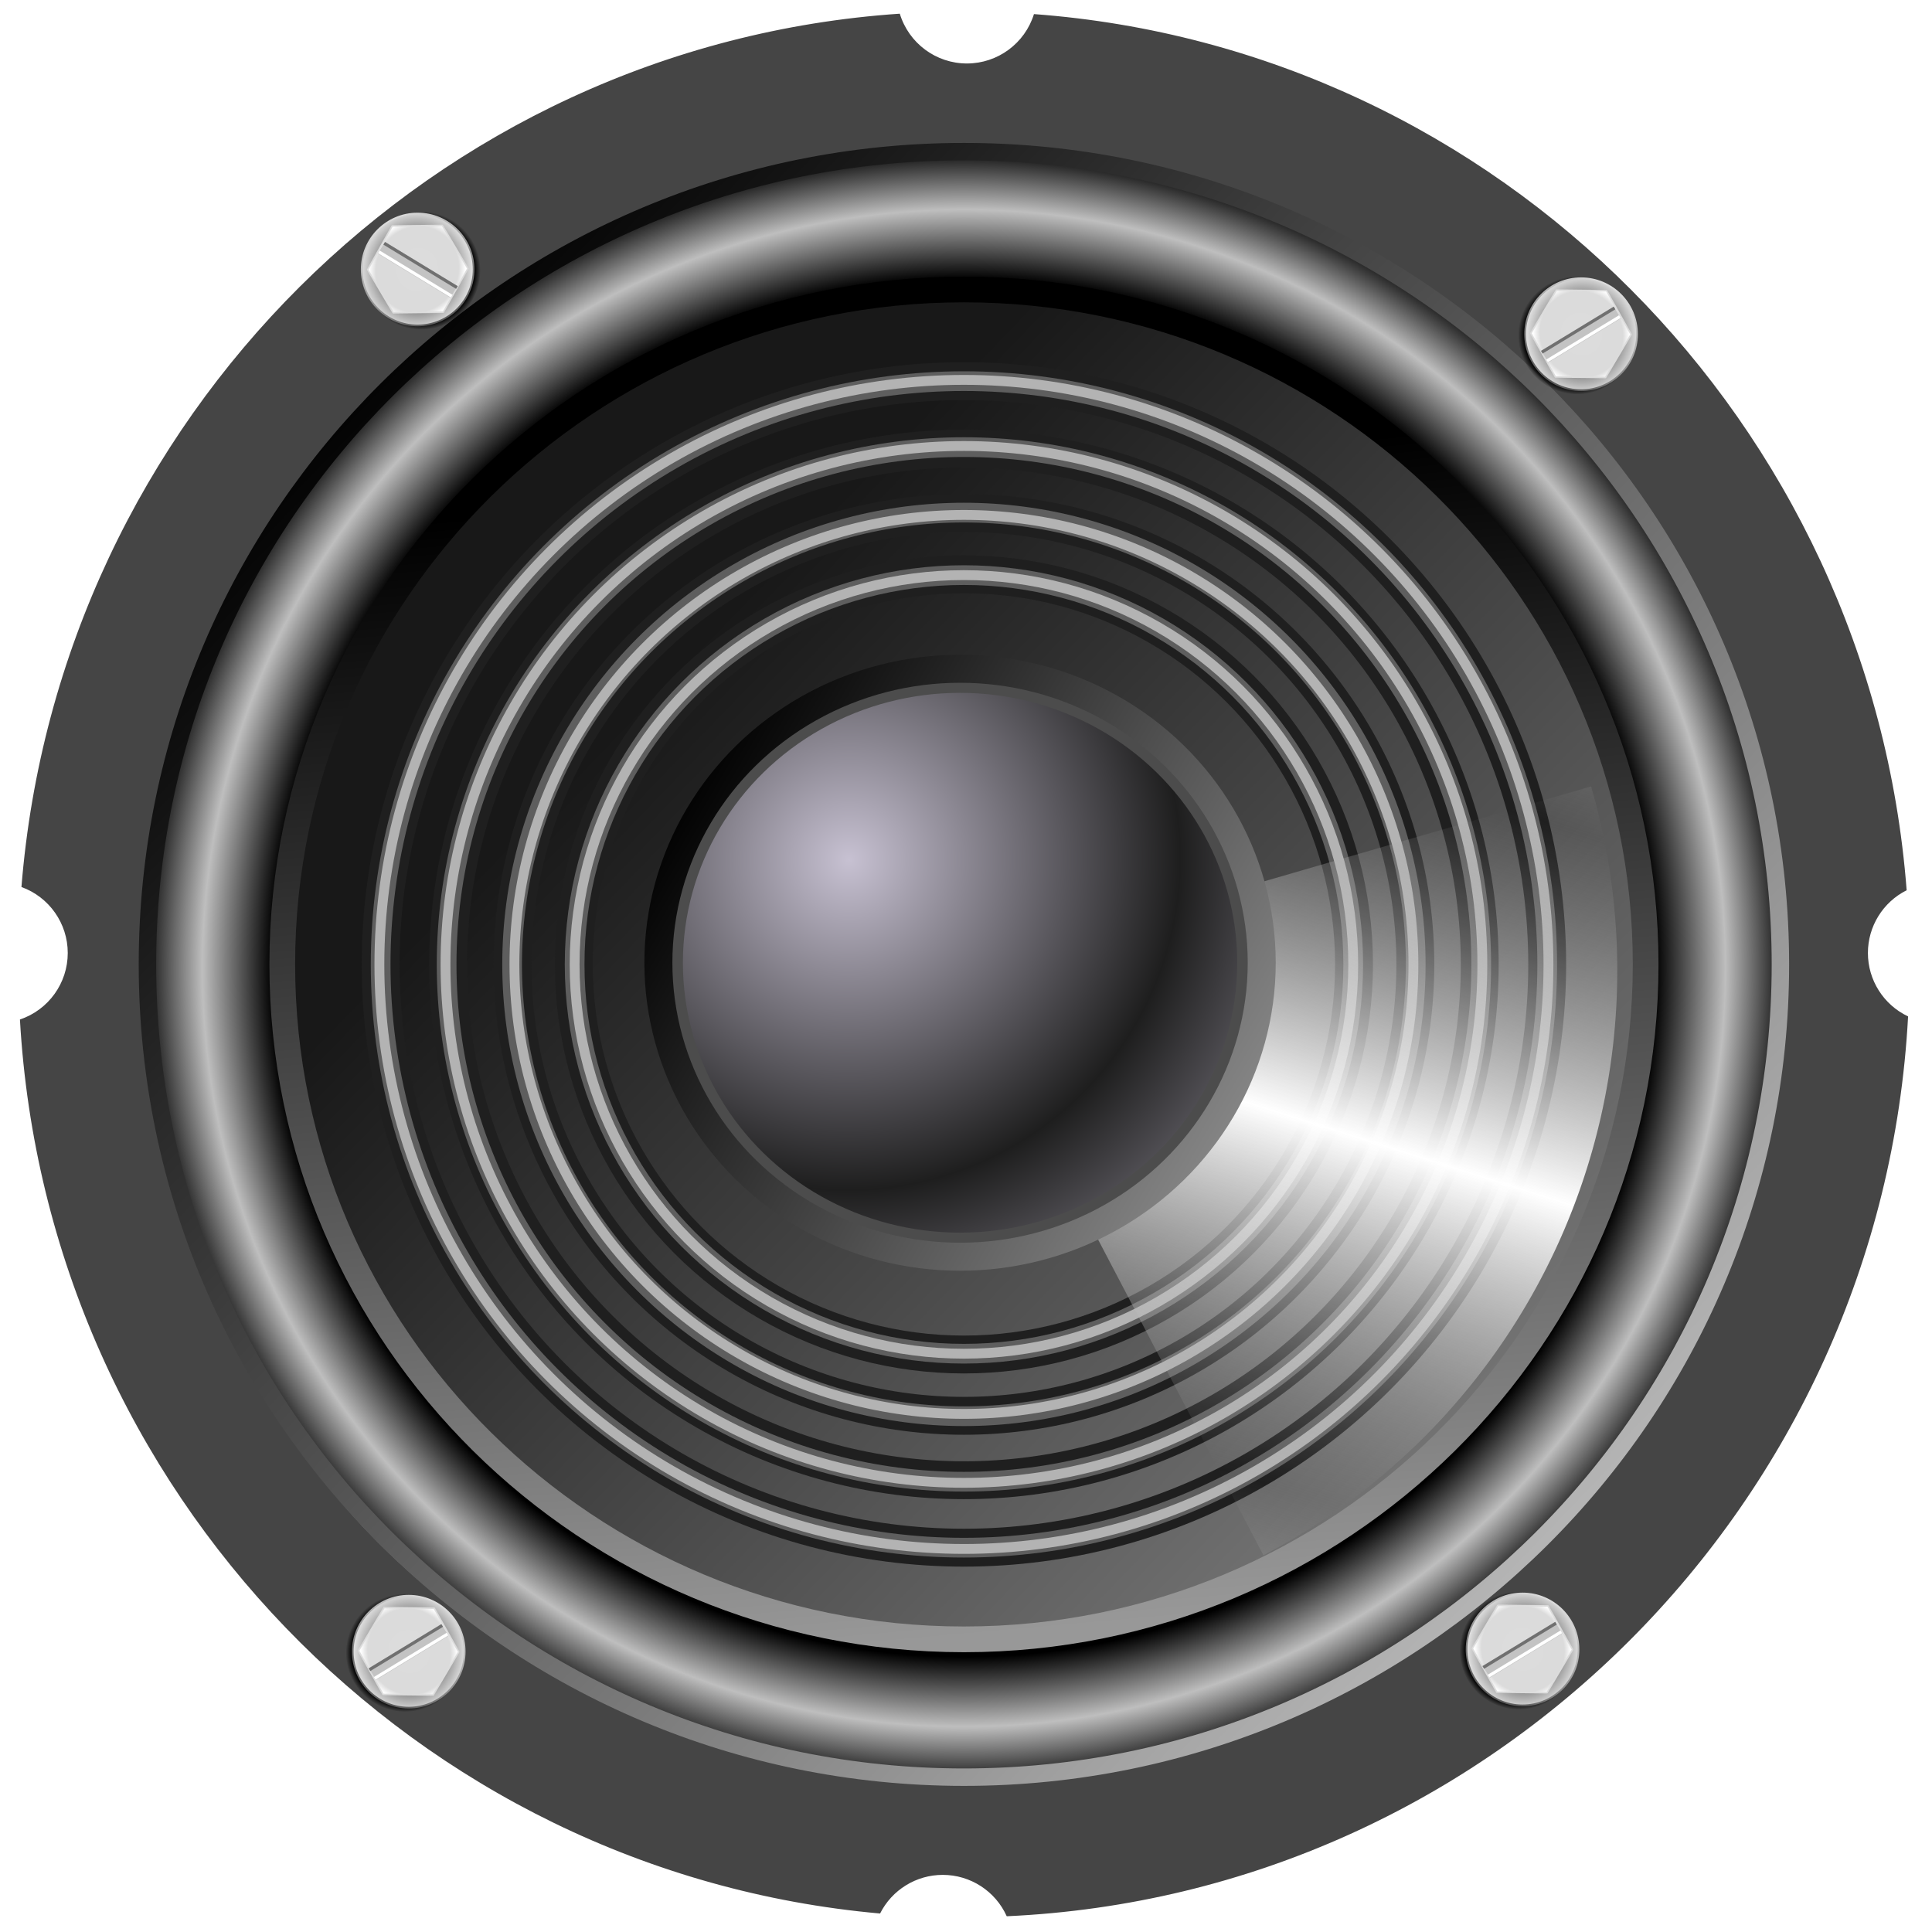 <?xml version="1.0" encoding="UTF-8" standalone="no"?>
<svg
   xmlns:dc="http://purl.org/dc/elements/1.1/"
   xmlns:cc="http://creativecommons.org/ns#"
   xmlns:rdf="http://www.w3.org/1999/02/22-rdf-syntax-ns#"
   xmlns:svg="http://www.w3.org/2000/svg"
   xmlns="http://www.w3.org/2000/svg"
   xmlns:xlink="http://www.w3.org/1999/xlink"
   xmlns:sodipodi="http://sodipodi.sourceforge.net/DTD/sodipodi-0.dtd"
   xmlns:inkscape="http://www.inkscape.org/namespaces/inkscape"
   sodipodi:docname="arts.svg"
   inkscape:version="1.0 (4035a4f, 2020-05-01)"
   id="svg8"
   version="1.1"
   viewBox="0 0 67.469 67.469"
   height="255"
   width="255">
  <defs
     id="defs2">
    <linearGradient
       inkscape:collect="always"
       id="linearGradient1190">
      <stop
         style="stop-color:#878787;stop-opacity:1;"
         offset="0"
         id="stop1186" />
      <stop
         style="stop-color:#000000;stop-opacity:1"
         offset="1"
         id="stop1188" />
    </linearGradient>
    <linearGradient
       inkscape:collect="always"
       id="linearGradient1150">
      <stop
         style="stop-color:#ffffff;stop-opacity:1"
         offset="0"
         id="stop1146" />
      <stop
         style="stop-color:#989898;stop-opacity:0;"
         offset="1"
         id="stop1148" />
    </linearGradient>
    <linearGradient
       inkscape:collect="always"
       id="linearGradient1142">
      <stop
         style="stop-color:#989898;stop-opacity:1"
         offset="0"
         id="stop1138" />
      <stop
         style="stop-color:#000000;stop-opacity:1"
         offset="1"
         id="stop1140" />
    </linearGradient>
    <linearGradient
       inkscape:collect="always"
       id="linearGradient1022">
      <stop
         style="stop-color:#000000;stop-opacity:1"
         offset="0"
         id="stop1018" />
      <stop
         id="stop1028"
         offset="0.838"
         style="stop-color:#000000;stop-opacity:1" />
      <stop
         id="stop1026"
         offset="0.923"
         style="stop-color:#bebebe;stop-opacity:1" />
      <stop
         style="stop-color:#000000;stop-opacity:1"
         offset="1"
         id="stop1020" />
    </linearGradient>
    <linearGradient
       id="linearGradient2812"
       inkscape:collect="always">
      <stop
         id="stop2814"
         offset="0"
         style="stop-color:#b8b8b8;stop-opacity:1" />
      <stop
         id="stop2816"
         offset="1"
         style="stop-color:#000000;stop-opacity:1" />
    </linearGradient>
    <linearGradient
       id="linearGradient2786"
       inkscape:collect="always">
      <stop
         id="stop2788"
         offset="0"
         style="stop-color:#c7c1d2;stop-opacity:1;" />
      <stop
         id="stop2790"
         offset="1"
         style="stop-color:#1e1e1e;stop-opacity:1" />
    </linearGradient>
    <linearGradient
       id="linearGradient2762"
       inkscape:collect="always">
      <stop
         id="stop2764"
         offset="0"
         style="stop-color:#181818;stop-opacity:1" />
      <stop
         id="stop2766"
         offset="1"
         style="stop-color:#747474;stop-opacity:1" />
    </linearGradient>
    <linearGradient
       gradientTransform="matrix(0.333,0,0,0.333,-25.123,232.037)"
       gradientUnits="userSpaceOnUse"
       y2="41.796"
       x2="179.337"
       y1="162.947"
       x1="190.172"
       id="linearGradient2776"
       xlink:href="#linearGradient1142"
       inkscape:collect="always" />
    <radialGradient
       gradientUnits="userSpaceOnUse"
       gradientTransform="matrix(-0.345,0.228,-0.227,-0.343,83.793,263.951)"
       r="28.001"
       fy="81.48"
       fx="103.33"
       cy="81.48"
       cx="103.33"
       id="radialGradient2792"
       xlink:href="#linearGradient2786"
       inkscape:collect="always"
       spreadMethod="reflect" />
    <linearGradient
       y2="42.815"
       x2="121.373"
       y1="147.345"
       x1="229.022"
       gradientTransform="matrix(0.398,0,0,0.401,-36.744,225.671)"
       gradientUnits="userSpaceOnUse"
       id="linearGradient2798"
       xlink:href="#linearGradient2812"
       inkscape:collect="always" />
    <radialGradient
       inkscape:collect="always"
       xlink:href="#linearGradient1022"
       id="radialGradient1024"
       cx="33.789"
       cy="263.21"
       fx="33.789"
       fy="263.21"
       r="28.817"
       gradientTransform="matrix(1,0,0,0.996,-0.127,1.184)"
       gradientUnits="userSpaceOnUse" />
    <linearGradient
       inkscape:collect="always"
       xlink:href="#linearGradient2762"
       id="linearGradient1030"
       x1="23.093"
       y1="253.356"
       x2="50.775"
       y2="280.128"
       gradientUnits="userSpaceOnUse"
       gradientTransform="translate(-2.698e-4,-4.7e-4)" />
    <linearGradient
       inkscape:collect="always"
       xlink:href="#linearGradient1150"
       id="linearGradient1152"
       x1="48.35"
       y1="269.551"
       x2="52.119"
       y2="257.646"
       gradientUnits="userSpaceOnUse"
       spreadMethod="reflect" />
    <filter
       inkscape:collect="always"
       style="color-interpolation-filters:sRGB"
       id="filter1162"
       x="-0.059"
       width="1.117"
       y="-0.05"
       height="1.101">
      <feGaussianBlur
         inkscape:collect="always"
         stdDeviation="0.564"
         id="feGaussianBlur1164" />
    </filter>
    <linearGradient
       inkscape:collect="always"
       xlink:href="#linearGradient1190"
       id="linearGradient1192"
       x1="42.909"
       y1="269.949"
       x2="22.93"
       y2="258.348"
       gradientUnits="userSpaceOnUse" />
    <linearGradient
       id="linearGradient886"
       inkscape:collect="always">
      <stop
         id="stop882"
         offset="0"
         style="stop-color:#010101;stop-opacity:1" />
      <stop
         style="stop-color:#000000;stop-opacity:1"
         offset="0.89"
         id="stop890" />
      <stop
         id="stop884"
         offset="1"
         style="stop-color:#010101;stop-opacity:0" />
    </linearGradient>
    <linearGradient
       id="linearGradient866"
       inkscape:collect="always">
      <stop
         id="stop862"
         offset="0"
         style="stop-color:#dcdcdc;stop-opacity:1" />
      <stop
         style="stop-color:#dbdbdb;stop-opacity:1"
         offset="0.856"
         id="stop872" />
      <stop
         id="stop864"
         offset="1"
         style="stop-color:#ffffff;stop-opacity:1" />
    </linearGradient>
    <linearGradient
       id="linearGradient858"
       inkscape:collect="always">
      <stop
         id="stop854"
         offset="0"
         style="stop-color:#dcdcdc;stop-opacity:1" />
      <stop
         id="stop856"
         offset="1"
         style="stop-color:#dcdcdc;stop-opacity:0.995" />
    </linearGradient>
    <linearGradient
       id="linearGradient850"
       inkscape:collect="always">
      <stop
         id="stop846"
         offset="0"
         style="stop-color:#dedede;stop-opacity:1" />
      <stop
         id="stop848"
         offset="1"
         style="stop-color:#5b5b5b;stop-opacity:1" />
    </linearGradient>
    <linearGradient
       id="linearGradient836"
       inkscape:collect="always">
      <stop
         id="stop832"
         offset="0"
         style="stop-color:#cfcfcf;stop-opacity:1;" />
      <stop
         style="stop-color:#d5d5d5;stop-opacity:1"
         offset="0.537"
         id="stop842" />
      <stop
         style="stop-color:#929292;stop-opacity:1"
         offset="0.693"
         id="stop840" />
      <stop
         id="stop834"
         offset="1"
         style="stop-color:#e1e1e1;stop-opacity:1" />
    </linearGradient>
    <radialGradient
       gradientTransform="matrix(1,-0.012,0.013,1.069,-3.356,-17.486)"
       spreadMethod="pad"
       gradientUnits="userSpaceOnUse"
       r="17.607"
       fy="260.156"
       fx="34.199"
       cy="260.156"
       cx="34.199"
       id="radialGradient838"
       xlink:href="#linearGradient836"
       inkscape:collect="always" />
    <linearGradient
       gradientUnits="userSpaceOnUse"
       y2="275.297"
       x2="42.684"
       y1="244.663"
       x1="24.387"
       id="linearGradient852"
       xlink:href="#linearGradient850"
       inkscape:collect="always" />
    <radialGradient
       gradientTransform="matrix(0.966,-0.258,0.253,0.945,-64.364,23.183)"
       gradientUnits="userSpaceOnUse"
       r="17.343"
       fy="259.271"
       fx="34.914"
       cy="259.271"
       cx="34.914"
       id="radialGradient860"
       xlink:href="#linearGradient858"
       inkscape:collect="always" />
    <radialGradient
       gradientTransform="matrix(0.951,0.197,-0.209,1.008,55.757,-8.821)"
       gradientUnits="userSpaceOnUse"
       r="17.343"
       fy="259.271"
       fx="34.914"
       cy="259.271"
       cx="34.914"
       id="radialGradient868"
       xlink:href="#linearGradient866"
       inkscape:collect="always" />
    <radialGradient
       gradientTransform="matrix(1.034,0,0,1.034,-0.416,-7.476)"
       gradientUnits="userSpaceOnUse"
       r="18.008"
       fy="259.023"
       fx="34.927"
       cy="259.023"
       cx="34.927"
       id="radialGradient888"
       xlink:href="#linearGradient886"
       inkscape:collect="always" />
    <radialGradient
       r="18.008"
       fy="259.023"
       fx="34.927"
       cy="259.023"
       cx="34.927"
       gradientTransform="matrix(1.034,0,0,1.034,-0.416,-7.476)"
       gradientUnits="userSpaceOnUse"
       id="radialGradient1031"
       xlink:href="#linearGradient886"
       inkscape:collect="always" />
    <radialGradient
       spreadMethod="pad"
       r="17.607"
       fy="260.156"
       fx="34.199"
       cy="260.156"
       cx="34.199"
       gradientTransform="matrix(1,-0.012,0.013,1.069,-3.356,-17.486)"
       gradientUnits="userSpaceOnUse"
       id="radialGradient1033"
       xlink:href="#linearGradient836"
       inkscape:collect="always" />
    <linearGradient
       y2="275.297"
       x2="42.684"
       y1="244.663"
       x1="24.387"
       gradientUnits="userSpaceOnUse"
       id="linearGradient1035"
       xlink:href="#linearGradient850"
       inkscape:collect="always" />
    <radialGradient
       r="17.343"
       fy="259.271"
       fx="34.914"
       cy="259.271"
       cx="34.914"
       gradientTransform="matrix(0.951,0.197,-0.209,1.008,55.757,-8.821)"
       gradientUnits="userSpaceOnUse"
       id="radialGradient1037"
       xlink:href="#linearGradient866"
       inkscape:collect="always" />
    <radialGradient
       r="17.343"
       fy="259.271"
       fx="34.914"
       cy="259.271"
       cx="34.914"
       gradientTransform="matrix(0.966,-0.258,0.253,0.945,-64.364,23.183)"
       gradientUnits="userSpaceOnUse"
       id="radialGradient1039"
       xlink:href="#linearGradient858"
       inkscape:collect="always" />
    <radialGradient
       r="18.008"
       fy="259.023"
       fx="34.927"
       cy="259.023"
       cx="34.927"
       gradientTransform="matrix(1.034,0,0,1.034,-0.416,-7.476)"
       gradientUnits="userSpaceOnUse"
       id="radialGradient1055"
       xlink:href="#linearGradient886"
       inkscape:collect="always" />
    <radialGradient
       spreadMethod="pad"
       r="17.607"
       fy="260.156"
       fx="34.199"
       cy="260.156"
       cx="34.199"
       gradientTransform="matrix(1,-0.012,0.013,1.069,-3.356,-17.486)"
       gradientUnits="userSpaceOnUse"
       id="radialGradient1057"
       xlink:href="#linearGradient836"
       inkscape:collect="always" />
    <linearGradient
       y2="275.297"
       x2="42.684"
       y1="244.663"
       x1="24.387"
       gradientUnits="userSpaceOnUse"
       id="linearGradient1059"
       xlink:href="#linearGradient850"
       inkscape:collect="always" />
    <radialGradient
       r="17.343"
       fy="259.271"
       fx="34.914"
       cy="259.271"
       cx="34.914"
       gradientTransform="matrix(0.951,0.197,-0.209,1.008,55.757,-8.821)"
       gradientUnits="userSpaceOnUse"
       id="radialGradient1061"
       xlink:href="#linearGradient866"
       inkscape:collect="always" />
    <radialGradient
       r="17.343"
       fy="259.271"
       fx="34.914"
       cy="259.271"
       cx="34.914"
       gradientTransform="matrix(0.966,-0.258,0.253,0.945,-64.364,23.183)"
       gradientUnits="userSpaceOnUse"
       id="radialGradient1063"
       xlink:href="#linearGradient858"
       inkscape:collect="always" />
    <radialGradient
       r="18.008"
       fy="259.023"
       fx="34.927"
       cy="259.023"
       cx="34.927"
       gradientTransform="matrix(1.034,0,0,1.034,-0.416,-7.476)"
       gradientUnits="userSpaceOnUse"
       id="radialGradient1079"
       xlink:href="#linearGradient886"
       inkscape:collect="always" />
    <radialGradient
       spreadMethod="pad"
       r="17.607"
       fy="260.156"
       fx="34.199"
       cy="260.156"
       cx="34.199"
       gradientTransform="matrix(1,-0.012,0.013,1.069,-3.356,-17.486)"
       gradientUnits="userSpaceOnUse"
       id="radialGradient1081"
       xlink:href="#linearGradient836"
       inkscape:collect="always" />
    <linearGradient
       y2="275.297"
       x2="42.684"
       y1="244.663"
       x1="24.387"
       gradientUnits="userSpaceOnUse"
       id="linearGradient1083"
       xlink:href="#linearGradient850"
       inkscape:collect="always" />
    <radialGradient
       r="17.343"
       fy="259.271"
       fx="34.914"
       cy="259.271"
       cx="34.914"
       gradientTransform="matrix(0.951,0.197,-0.209,1.008,55.757,-8.821)"
       gradientUnits="userSpaceOnUse"
       id="radialGradient1085"
       xlink:href="#linearGradient866"
       inkscape:collect="always" />
    <radialGradient
       r="17.343"
       fy="259.271"
       fx="34.914"
       cy="259.271"
       cx="34.914"
       gradientTransform="matrix(0.966,-0.258,0.253,0.945,-64.364,23.183)"
       gradientUnits="userSpaceOnUse"
       id="radialGradient1087"
       xlink:href="#linearGradient858"
       inkscape:collect="always" />
  </defs>
  <sodipodi:namedview
     inkscape:document-rotation="0"
     inkscape:window-maximized="1"
     inkscape:window-y="0"
     inkscape:window-x="0"
     inkscape:window-height="1056"
     inkscape:window-width="1920"
     inkscape:snap-global="false"
     inkscape:snap-nodes="false"
     inkscape:object-nodes="false"
     inkscape:snap-others="false"
     inkscape:snap-grids="false"
     inkscape:snap-to-guides="false"
     units="px"
     showgrid="false"
     inkscape:current-layer="layer1"
     inkscape:document-units="mm"
     inkscape:cy="127.5"
     inkscape:cx="127.5"
     inkscape:zoom="3.4509804"
     inkscape:pageshadow="2"
     inkscape:pageopacity="0"
     borderopacity="1.0"
     bordercolor="#666666"
     pagecolor="#ff0000"
     id="base"
     inkscape:showpageshadow="2"
     inkscape:pagecheckerboard="0"
     inkscape:deskcolor="#ff0000" />
  <g
     transform="translate(0,-229.531)"
     id="layer1"
     inkscape:groupmode="layer"
     inkscape:label="Layer 1">
    <path
       id="path1034"
       style="color:#000000;font-style:normal;font-variant:normal;font-weight:normal;font-stretch:normal;font-size:medium;line-height:normal;font-family:sans-serif;font-variant-ligatures:normal;font-variant-position:normal;font-variant-caps:normal;font-variant-numeric:normal;font-variant-alternates:normal;font-variant-east-asian:normal;font-feature-settings:normal;font-variation-settings:normal;text-indent:0;text-align:start;text-decoration:none;text-decoration-line:none;text-decoration-style:solid;text-decoration-color:#000000;letter-spacing:normal;word-spacing:normal;text-transform:none;writing-mode:lr-tb;direction:ltr;text-orientation:mixed;dominant-baseline:auto;baseline-shift:baseline;text-anchor:start;white-space:normal;shape-padding:0;shape-margin:0;inline-size:0;clip-rule:nonzero;display:inline;overflow:visible;visibility:visible;opacity:1;isolation:auto;mix-blend-mode:normal;color-interpolation:sRGB;color-interpolation-filters:linearRGB;solid-color:#000000;solid-opacity:1;vector-effect:none;fill:#454545;fill-opacity:1;fill-rule:nonzero;stroke:none;stroke-width:3.364;stroke-linecap:round;stroke-linejoin:round;stroke-miterlimit:4;stroke-dasharray:none;stroke-dashoffset:0;stroke-opacity:1;color-rendering:auto;image-rendering:auto;shape-rendering:auto;text-rendering:auto;enable-background:accumulate;stop-color:#000000;stop-opacity:1"
       d="m 31.422,230.009 c -16.287,1.104 -29.363,14.156 -30.673,30.498 0.97,0.351 1.617,1.272 1.617,2.304 -1.085e-4,1.052 -0.672,1.987 -1.67,2.323 C 1.633,281.606 14.512,294.911 30.734,296.354 c 0.416,-0.827 1.263,-1.349 2.189,-1.349 0.964,2.2e-4 1.839,0.566 2.234,1.445 16.927,-0.764 30.565,-14.42 31.477,-31.424 -0.857,-0.405 -1.403,-1.268 -1.403,-2.215 -5.9e-5,-0.928 0.524,-1.776 1.353,-2.191 -1.253,-16.326 -14.248,-29.395 -30.476,-30.597 -0.318,1.025 -1.267,1.724 -2.34,1.725 -1.079,1.3e-4 -2.031,-0.706 -2.345,-1.738 z m 2.163,5.587 c 16.383,0 27.895,10.769 27.895,27.307 0,16.538 -11.589,28.304 -27.972,28.304 -16.383,0 -27.895,-11.076 -27.895,-27.614 0,-16.538 11.589,-27.997 27.972,-27.997 z"
       sodipodi:nodetypes="cccccccccccccsssss" />
    <path
       sodipodi:nodetypes="ccccc"
       id="path2794"
       d="m 62.175,263.21 c 0,15.668 -12.774,28.383 -28.513,28.383 -15.739,0 -28.513,-12.716 -28.513,-28.383 0,-15.668 12.774,-28.383 28.513,-28.383 15.739,0 28.513,12.716 28.513,28.383 z"
       style="fill:url(#radialGradient1024);fill-opacity:1;stroke:url(#linearGradient2798);stroke-width:0.609;stroke-linecap:round;stroke-linejoin:round;stroke-miterlimit:4;stroke-dasharray:none;stroke-opacity:1" />
    <path
       style="fill:url(#linearGradient1030);fill-opacity:1;stroke:url(#linearGradient2776);stroke-width:0.898;stroke-linecap:round;stroke-linejoin:round;stroke-miterlimit:4;stroke-dasharray:none;stroke-opacity:1"
       d="m 57.469,263.21 c 0,13.011 -10.665,23.57 -23.806,23.57 -13.141,0 -23.806,-10.559 -23.806,-23.57 0,-13.011 10.665,-23.57 23.806,-23.57 13.141,0 23.806,10.559 23.806,23.57 z"
       id="path1873"
       sodipodi:nodetypes="ccccc" />
    <circle
       style="fill:none;fill-opacity:1;stroke:#1f1f1f;stroke-width:1.323;stroke-linecap:round;stroke-linejoin:round;stroke-miterlimit:4;stroke-dasharray:none;stroke-opacity:1"
       id="path1036"
       cx="33.662"
       cy="263.21"
       r="20.369" />
    <circle
       r="18.013"
       cy="263.21"
       cx="33.662"
       id="circle1116"
       style="fill:none;fill-opacity:1;stroke:#1f1f1f;stroke-width:1.323;stroke-linecap:round;stroke-linejoin:round;stroke-miterlimit:4;stroke-dasharray:none;stroke-opacity:1" />
    <circle
       style="fill:none;fill-opacity:1;stroke:#1f1f1f;stroke-width:1.323;stroke-linecap:round;stroke-linejoin:round;stroke-miterlimit:4;stroke-dasharray:none;stroke-opacity:1"
       id="circle1118"
       cx="33.662"
       cy="263.21"
       r="15.764" />
    <circle
       r="13.623"
       cy="263.21"
       cx="33.662"
       id="circle1120"
       style="fill:none;fill-opacity:1;stroke:#1f1f1f;stroke-width:1.323;stroke-linecap:round;stroke-linejoin:round;stroke-miterlimit:4;stroke-dasharray:none;stroke-opacity:1" />
    <circle
       r="20.369"
       cy="263.21"
       cx="33.662"
       id="circle1122"
       style="fill:none;fill-opacity:1;stroke:#5e5e5e;stroke-width:0.688;stroke-linecap:round;stroke-linejoin:round;stroke-miterlimit:4;stroke-dasharray:none;stroke-opacity:1" />
    <circle
       style="fill:none;fill-opacity:1;stroke:#5e5e5e;stroke-width:0.688;stroke-linecap:round;stroke-linejoin:round;stroke-miterlimit:4;stroke-dasharray:none;stroke-opacity:1"
       id="circle1124"
       cx="33.662"
       cy="263.21"
       r="18.065" />
    <circle
       r="15.778"
       cy="263.21"
       cx="33.662"
       id="circle1126"
       style="fill:none;fill-opacity:1;stroke:#5e5e5e;stroke-width:0.688;stroke-linecap:round;stroke-linejoin:round;stroke-miterlimit:4;stroke-dasharray:none;stroke-opacity:1" />
    <circle
       style="fill:none;fill-opacity:1;stroke:#5e5e5e;stroke-width:0.688;stroke-linecap:round;stroke-linejoin:round;stroke-miterlimit:4;stroke-dasharray:none;stroke-opacity:1"
       id="circle1128"
       cx="33.662"
       cy="263.21"
       r="13.595" />
    <circle
       r="13.595"
       cy="263.21"
       cx="33.662"
       id="circle1130"
       style="fill:none;fill-opacity:1;stroke:#b3b3b3;stroke-width:0.344;stroke-linecap:round;stroke-linejoin:round;stroke-miterlimit:4;stroke-dasharray:none;stroke-opacity:1" />
    <circle
       style="fill:none;fill-opacity:1;stroke:#b3b3b3;stroke-width:0.344;stroke-linecap:round;stroke-linejoin:round;stroke-miterlimit:4;stroke-dasharray:none;stroke-opacity:1"
       id="circle1132"
       cx="33.662"
       cy="263.21"
       r="15.697" />
    <circle
       r="18.104"
       cy="263.21"
       cx="33.662"
       id="circle1134"
       style="fill:none;fill-opacity:1;stroke:#b3b3b3;stroke-width:0.344;stroke-linecap:round;stroke-linejoin:round;stroke-miterlimit:4;stroke-dasharray:none;stroke-opacity:1" />
    <circle
       style="fill:none;fill-opacity:1;stroke:#b3b3b3;stroke-width:0.344;stroke-linecap:round;stroke-linejoin:round;stroke-miterlimit:4;stroke-dasharray:none;stroke-opacity:1"
       id="circle1136"
       cx="33.662"
       cy="263.21"
       r="20.413" />
    <path
       style="fill:url(#linearGradient1152);fill-opacity:1;stroke:none;stroke-width:0.529;stroke-linecap:round;stroke-linejoin:round;stroke-miterlimit:4;stroke-dasharray:none;stroke-opacity:1;filter:url(#filter1162)"
       id="path1144"
       sodipodi:type="arc"
       sodipodi:cx="33.425774"
       sodipodi:cy="263.42233"
       sodipodi:rx="23.052744"
       sodipodi:ry="23.052744"
       sodipodi:start="6.0005828"
       sodipodi:end="1.088346"
       sodipodi:arc-type="slice"
       d="M 55.564,256.994 A 23.053,23.053 0 0 1 44.121,283.844 L 33.426,263.422 Z" />
    <ellipse
       ry="9.69"
       rx="9.944"
       cy="263.152"
       cx="33.527"
       style="fill:url(#radialGradient2792);fill-opacity:1;stroke:#4c4c4c;stroke-width:0.529;stroke-linecap:round;stroke-linejoin:round;stroke-miterlimit:4;stroke-dasharray:none;stroke-opacity:1"
       id="path2784" />
    <ellipse
       id="ellipse1182"
       style="fill:none;fill-opacity:1;stroke:url(#linearGradient1192);stroke-width:0.978;stroke-linecap:round;stroke-linejoin:round;stroke-miterlimit:4;stroke-dasharray:none;stroke-opacity:1"
       cx="33.527"
       cy="263.152"
       rx="10.535"
       ry="10.266" />
    <g
       inkscape:label="Layer 1"
       id="layer1-3"
       transform="matrix(0.111,0,0,0.111,10.755,210.086)">
      <circle
         r="18.612"
         cy="260.231"
         cx="35.682"
         id="path880"
         style="fill:url(#radialGradient888);fill-opacity:1;stroke:none;stroke-width:0.547;stroke-linecap:round;stroke-linejoin:round;stroke-opacity:1" />
      <circle
         r="17.607"
         cy="259.957"
         cx="34.505"
         id="path830"
         style="fill:url(#radialGradient838);fill-opacity:1;stroke:url(#linearGradient852);stroke-width:0.529;stroke-linecap:round;stroke-linejoin:round;stroke-opacity:1" />
      <path
         transform="matrix(0.864,0.221,-0.221,0.864,61.674,28.117)"
         d="m 47.416,271.773 -17.079,4.576 -12.503,-12.503 4.576,-17.079 17.079,-4.576 12.503,12.503 z"
         inkscape:randomized="0"
         inkscape:rounded="0"
         inkscape:flatsided="true"
         sodipodi:arg2="1.3089969"
         sodipodi:arg1="0.78539816"
         sodipodi:r2="3.8337989"
         sodipodi:r1="17.681292"
         sodipodi:cy="259.27063"
         sodipodi:cx="34.913857"
         sodipodi:sides="6"
         id="path844"
         style="fill:url(#radialGradient868);fill-opacity:1;stroke:url(#radialGradient860);stroke-width:0.529;stroke-linecap:round;stroke-linejoin:round;stroke-opacity:1"
         sodipodi:type="star" />
      <rect
         transform="rotate(31.308)"
         y="202.108"
         x="151.286"
         height="4.317"
         width="26.69"
         id="rect874"
         style="fill:#c3c3c3;fill-opacity:1;stroke:none;stroke-width:0.296;stroke-linecap:round;stroke-linejoin:round;stroke-opacity:1" />
      <rect
         style="fill:#707070;fill-opacity:1;stroke:none;stroke-width:0.296;stroke-linecap:round;stroke-linejoin:round;stroke-opacity:1"
         id="rect876"
         width="26.787"
         height="0.99"
         x="151.286"
         y="202.108"
         transform="rotate(31.308)" />
      <rect
         transform="rotate(31.308)"
         y="205.292"
         x="151.279"
         height="0.99"
         width="26.787"
         id="rect878"
         style="fill:#ffffff;fill-opacity:1;stroke:none;stroke-width:0.296;stroke-linecap:round;stroke-linejoin:round;stroke-opacity:1" />
    </g>
    <g
       transform="matrix(-0.111,0,0,0.111,59.044,212.346)"
       id="g1029"
       inkscape:label="Layer 1">
      <circle
         style="fill:url(#radialGradient1031);fill-opacity:1;stroke:none;stroke-width:0.547;stroke-linecap:round;stroke-linejoin:round;stroke-opacity:1"
         id="circle1017"
         cx="35.682"
         cy="260.231"
         r="18.612" />
      <circle
         style="fill:url(#radialGradient1033);fill-opacity:1;stroke:url(#linearGradient1035);stroke-width:0.529;stroke-linecap:round;stroke-linejoin:round;stroke-opacity:1"
         id="circle1019"
         cx="34.505"
         cy="259.957"
         r="17.607" />
      <path
         sodipodi:type="star"
         style="fill:url(#radialGradient1037);fill-opacity:1;stroke:url(#radialGradient1039);stroke-width:0.529;stroke-linecap:round;stroke-linejoin:round;stroke-opacity:1"
         id="path1021"
         sodipodi:sides="6"
         sodipodi:cx="34.913857"
         sodipodi:cy="259.27063"
         sodipodi:r1="17.681292"
         sodipodi:r2="3.8337989"
         sodipodi:arg1="0.78539816"
         sodipodi:arg2="1.3089969"
         inkscape:flatsided="true"
         inkscape:rounded="0"
         inkscape:randomized="0"
         d="m 47.416,271.773 -17.079,4.576 -12.503,-12.503 4.576,-17.079 17.079,-4.576 12.503,12.503 z"
         transform="matrix(0.864,0.221,-0.221,0.864,61.674,28.117)" />
      <rect
         style="fill:#c3c3c3;fill-opacity:1;stroke:none;stroke-width:0.296;stroke-linecap:round;stroke-linejoin:round;stroke-opacity:1"
         id="rect1023"
         width="26.69"
         height="4.317"
         x="151.286"
         y="202.108"
         transform="rotate(31.308)" />
      <rect
         transform="rotate(31.308)"
         y="202.108"
         x="151.286"
         height="0.99"
         width="26.787"
         id="rect1025"
         style="fill:#707070;fill-opacity:1;stroke:none;stroke-width:0.296;stroke-linecap:round;stroke-linejoin:round;stroke-opacity:1" />
      <rect
         style="fill:#ffffff;fill-opacity:1;stroke:none;stroke-width:0.296;stroke-linecap:round;stroke-linejoin:round;stroke-opacity:1"
         id="rect1027"
         width="26.787"
         height="0.99"
         x="151.279"
         y="205.292"
         transform="rotate(31.308)" />
    </g>
    <g
       inkscape:label="Layer 1"
       id="g1053"
       transform="matrix(-0.111,0,0,0.111,18.104,258.355)">
      <circle
         r="18.612"
         cy="260.231"
         cx="35.682"
         id="circle1041"
         style="fill:url(#radialGradient1055);fill-opacity:1;stroke:none;stroke-width:0.547;stroke-linecap:round;stroke-linejoin:round;stroke-opacity:1" />
      <circle
         r="17.607"
         cy="259.957"
         cx="34.505"
         id="circle1043"
         style="fill:url(#radialGradient1057);fill-opacity:1;stroke:url(#linearGradient1059);stroke-width:0.529;stroke-linecap:round;stroke-linejoin:round;stroke-opacity:1" />
      <path
         transform="matrix(0.864,0.221,-0.221,0.864,61.674,28.117)"
         d="m 47.416,271.773 -17.079,4.576 -12.503,-12.503 4.576,-17.079 17.079,-4.576 12.503,12.503 z"
         inkscape:randomized="0"
         inkscape:rounded="0"
         inkscape:flatsided="true"
         sodipodi:arg2="1.3089969"
         sodipodi:arg1="0.78539816"
         sodipodi:r2="3.8337989"
         sodipodi:r1="17.681292"
         sodipodi:cy="259.27063"
         sodipodi:cx="34.913857"
         sodipodi:sides="6"
         id="path1045"
         style="fill:url(#radialGradient1061);fill-opacity:1;stroke:url(#radialGradient1063);stroke-width:0.529;stroke-linecap:round;stroke-linejoin:round;stroke-opacity:1"
         sodipodi:type="star" />
      <rect
         transform="rotate(31.308)"
         y="202.108"
         x="151.286"
         height="4.317"
         width="26.69"
         id="rect1047"
         style="fill:#c3c3c3;fill-opacity:1;stroke:none;stroke-width:0.296;stroke-linecap:round;stroke-linejoin:round;stroke-opacity:1" />
      <rect
         style="fill:#707070;fill-opacity:1;stroke:none;stroke-width:0.296;stroke-linecap:round;stroke-linejoin:round;stroke-opacity:1"
         id="rect1049"
         width="26.787"
         height="0.99"
         x="151.286"
         y="202.108"
         transform="rotate(31.308)" />
      <rect
         transform="rotate(31.308)"
         y="205.292"
         x="151.279"
         height="0.99"
         width="26.787"
         id="rect1051"
         style="fill:#ffffff;fill-opacity:1;stroke:none;stroke-width:0.296;stroke-linecap:round;stroke-linejoin:round;stroke-opacity:1" />
    </g>
    <g
       transform="matrix(-0.111,0,0,0.111,57,258.276)"
       id="g1077"
       inkscape:label="Layer 1">
      <circle
         style="fill:url(#radialGradient1079);fill-opacity:1;stroke:none;stroke-width:0.547;stroke-linecap:round;stroke-linejoin:round;stroke-opacity:1"
         id="circle1065"
         cx="35.682"
         cy="260.231"
         r="18.612" />
      <circle
         style="fill:url(#radialGradient1081);fill-opacity:1;stroke:url(#linearGradient1083);stroke-width:0.529;stroke-linecap:round;stroke-linejoin:round;stroke-opacity:1"
         id="circle1067"
         cx="34.505"
         cy="259.957"
         r="17.607" />
      <path
         sodipodi:type="star"
         style="fill:url(#radialGradient1085);fill-opacity:1;stroke:url(#radialGradient1087);stroke-width:0.529;stroke-linecap:round;stroke-linejoin:round;stroke-opacity:1"
         id="path1069"
         sodipodi:sides="6"
         sodipodi:cx="34.913857"
         sodipodi:cy="259.27063"
         sodipodi:r1="17.681292"
         sodipodi:r2="3.8337989"
         sodipodi:arg1="0.78539816"
         sodipodi:arg2="1.3089969"
         inkscape:flatsided="true"
         inkscape:rounded="0"
         inkscape:randomized="0"
         d="m 47.416,271.773 -17.079,4.576 -12.503,-12.503 4.576,-17.079 17.079,-4.576 12.503,12.503 z"
         transform="matrix(0.864,0.221,-0.221,0.864,61.674,28.117)" />
      <rect
         style="fill:#c3c3c3;fill-opacity:1;stroke:none;stroke-width:0.296;stroke-linecap:round;stroke-linejoin:round;stroke-opacity:1"
         id="rect1071"
         width="26.69"
         height="4.317"
         x="151.286"
         y="202.108"
         transform="rotate(31.308)" />
      <rect
         transform="rotate(31.308)"
         y="202.108"
         x="151.286"
         height="0.99"
         width="26.787"
         id="rect1073"
         style="fill:#707070;fill-opacity:1;stroke:none;stroke-width:0.296;stroke-linecap:round;stroke-linejoin:round;stroke-opacity:1" />
      <rect
         style="fill:#ffffff;fill-opacity:1;stroke:none;stroke-width:0.296;stroke-linecap:round;stroke-linejoin:round;stroke-opacity:1"
         id="rect1075"
         width="26.787"
         height="0.99"
         x="151.279"
         y="205.292"
         transform="rotate(31.308)" />
    </g>
  </g>
</svg>
